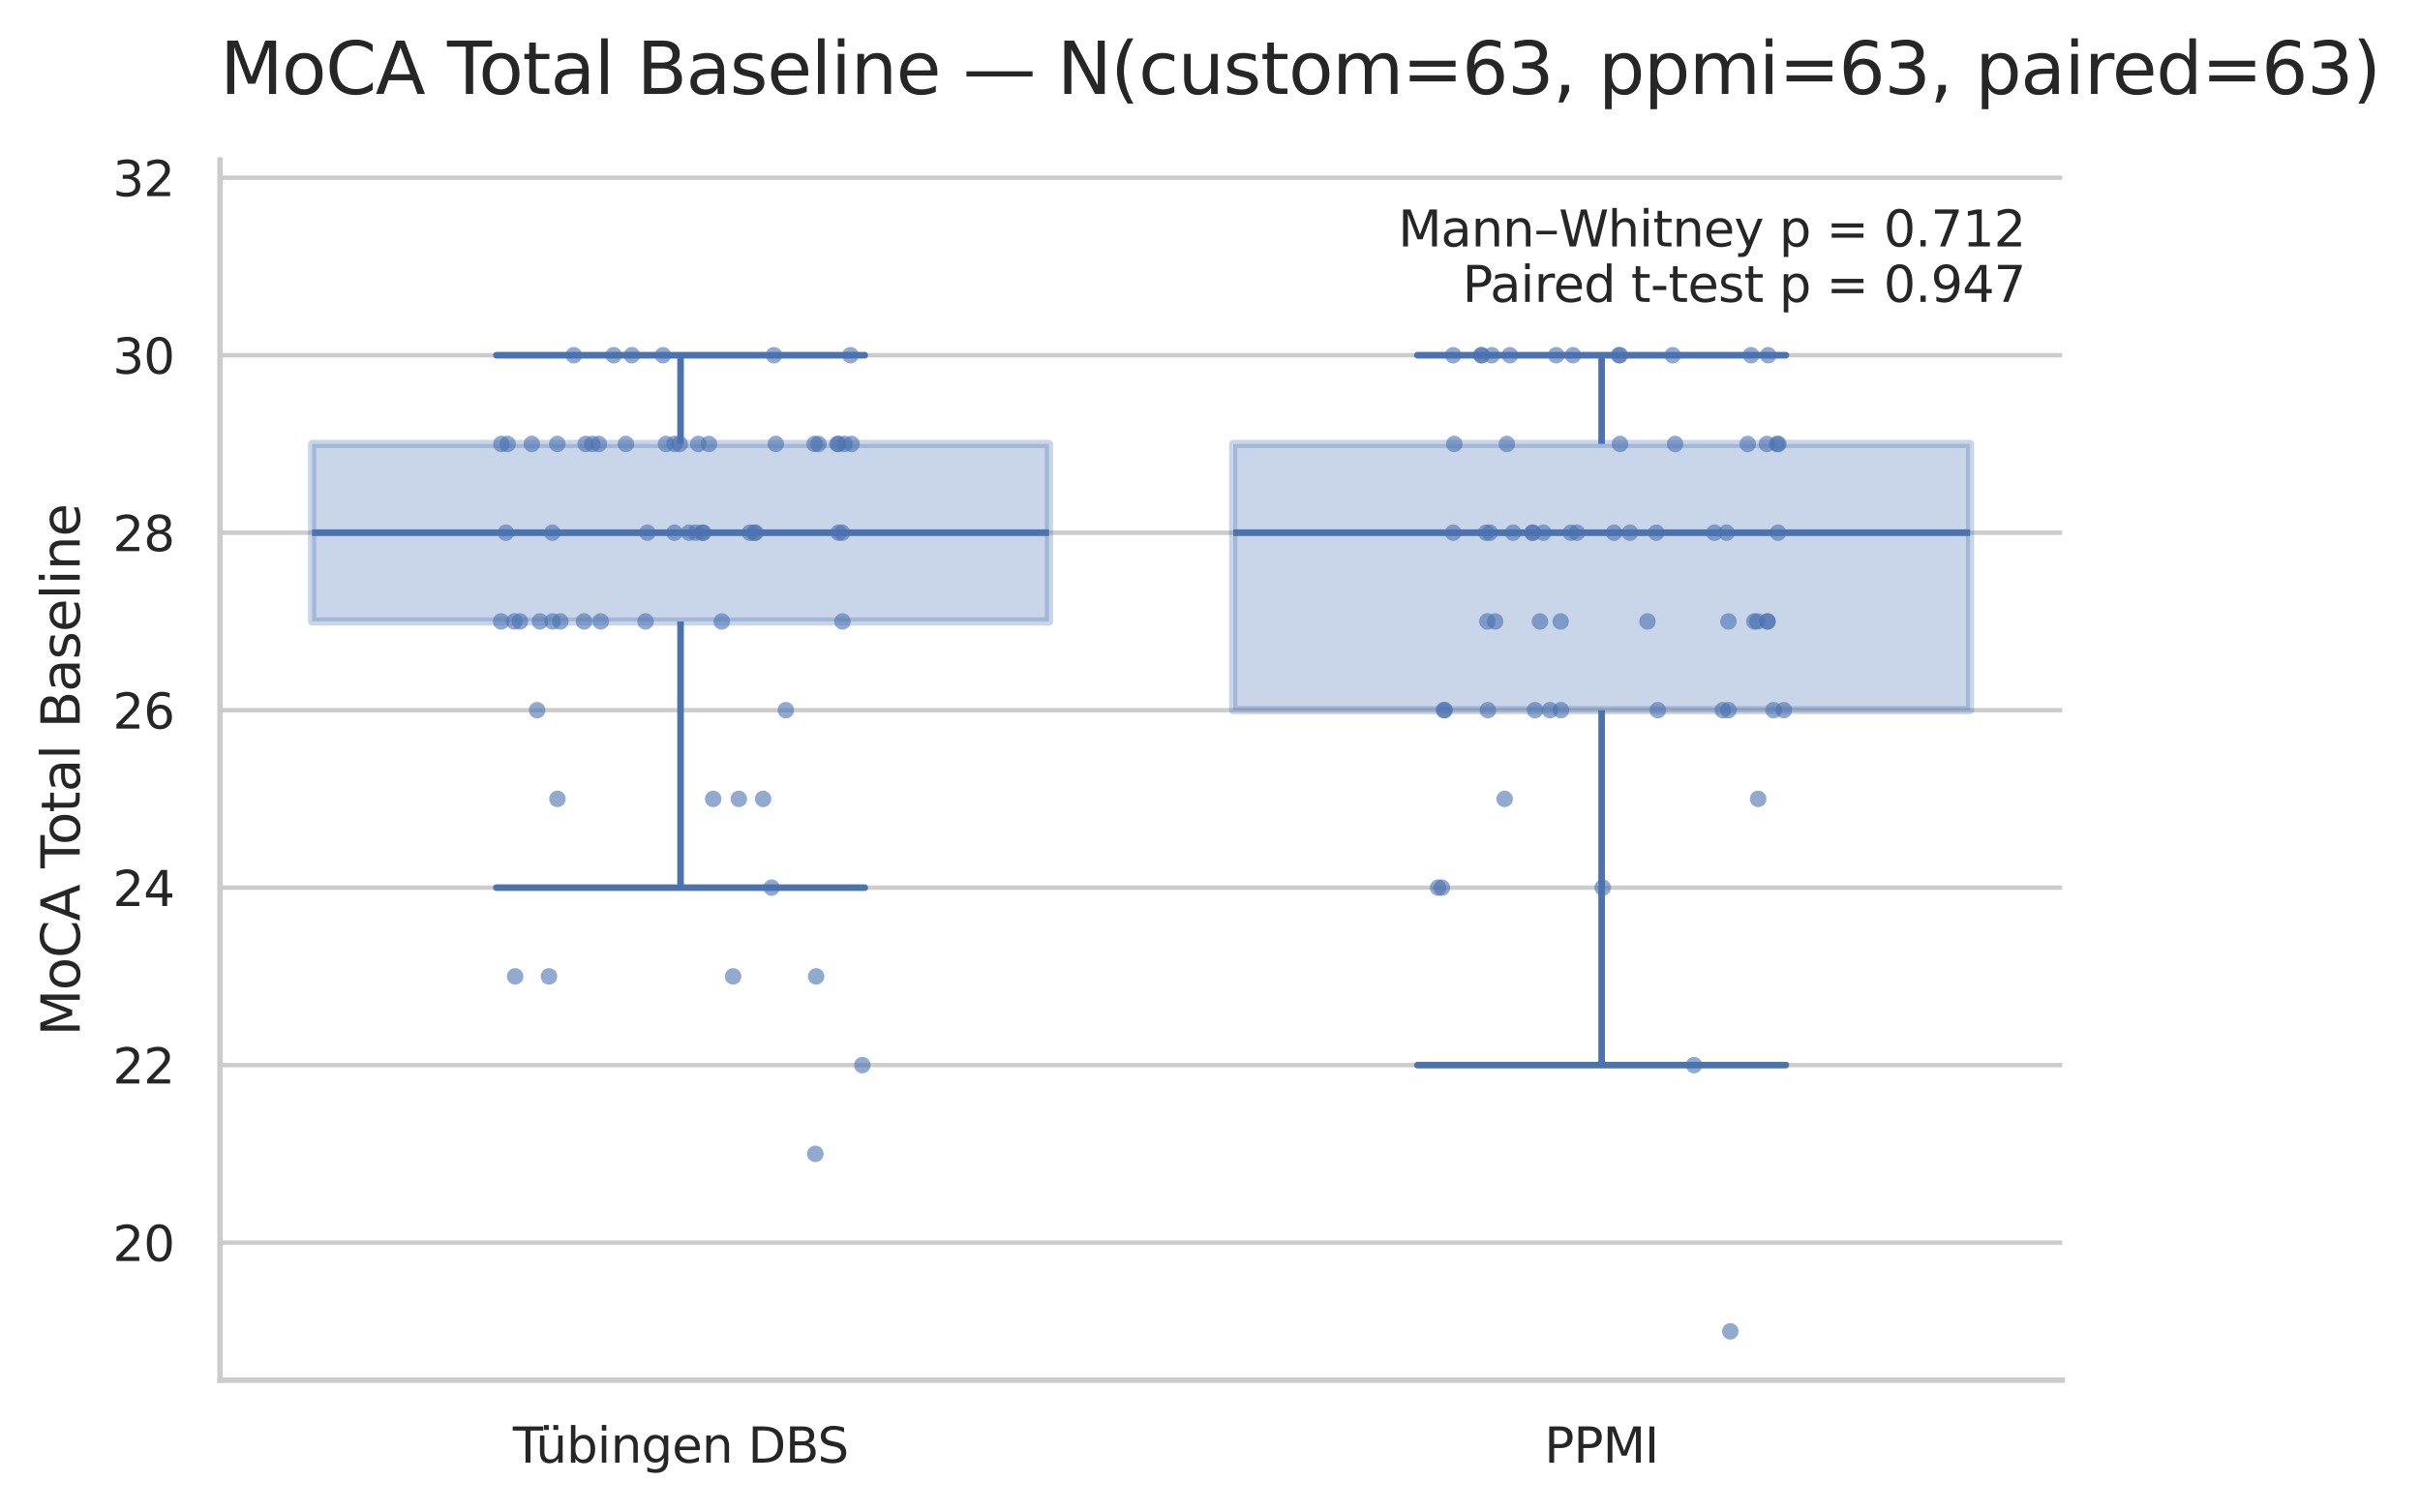 <?xml version="1.0" encoding="utf-8" standalone="no"?>
<!DOCTYPE svg PUBLIC "-//W3C//DTD SVG 1.1//EN"
  "http://www.w3.org/Graphics/SVG/1.1/DTD/svg11.dtd">
<svg xmlns:xlink="http://www.w3.org/1999/xlink" width="439.826pt" height="274.855pt" viewBox="0 0 439.826 274.855" xmlns="http://www.w3.org/2000/svg" version="1.1">
 <defs>
  <style type="text/css">*{stroke-linejoin: round; stroke-linecap: butt}</style>
 </defs>
 <g id="figure_1">
  <g id="patch_1">
   <path d="M 0 274.855 
L 439.826 274.855 
L 439.826 0 
L 0 0 
z
" style="fill: #ffffff"/>
  </g>
  <g id="axes_1">
   <g id="patch_2">
    <path d="M 39.989 250.838 
L 374.789 250.838 
L 374.789 29.078 
L 39.989 29.078 
z
" style="fill: #ffffff"/>
   </g>
   <g id="matplotlib.axis_1">
    <g id="xtick_1">
     <g id="text_1">
      <!-- Tübingen DBS -->
      <g style="fill: #262626" transform="translate(93.203 265.825) scale(0.088 -0.088)">
       <defs>
        <path id="DejaVuSans-54" d="M -19 4666 
L 3928 4666 
L 3928 4134 
L 2272 4134 
L 2272 0 
L 1638 0 
L 1638 4134 
L -19 4134 
L -19 4666 
z
" transform="scale(0.016)"/>
        <path id="DejaVuSans-fc" d="M 544 1381 
L 544 3500 
L 1119 3500 
L 1119 1403 
Q 1119 906 1312 657 
Q 1506 409 1894 409 
Q 2359 409 2629 706 
Q 2900 1003 2900 1516 
L 2900 3500 
L 3475 3500 
L 3475 0 
L 2900 0 
L 2900 538 
Q 2691 219 2414 64 
Q 2138 -91 1772 -91 
Q 1169 -91 856 284 
Q 544 659 544 1381 
z
M 1991 3584 
L 1991 3584 
z
M 2278 4850 
L 2912 4850 
L 2912 4219 
L 2278 4219 
L 2278 4850 
z
M 1056 4850 
L 1690 4850 
L 1690 4219 
L 1056 4219 
L 1056 4850 
z
" transform="scale(0.016)"/>
        <path id="DejaVuSans-62" d="M 3116 1747 
Q 3116 2381 2855 2742 
Q 2594 3103 2138 3103 
Q 1681 3103 1420 2742 
Q 1159 2381 1159 1747 
Q 1159 1113 1420 752 
Q 1681 391 2138 391 
Q 2594 391 2855 752 
Q 3116 1113 3116 1747 
z
M 1159 2969 
Q 1341 3281 1617 3432 
Q 1894 3584 2278 3584 
Q 2916 3584 3314 3078 
Q 3713 2572 3713 1747 
Q 3713 922 3314 415 
Q 2916 -91 2278 -91 
Q 1894 -91 1617 61 
Q 1341 213 1159 525 
L 1159 0 
L 581 0 
L 581 4863 
L 1159 4863 
L 1159 2969 
z
" transform="scale(0.016)"/>
        <path id="DejaVuSans-69" d="M 603 3500 
L 1178 3500 
L 1178 0 
L 603 0 
L 603 3500 
z
M 603 4863 
L 1178 4863 
L 1178 4134 
L 603 4134 
L 603 4863 
z
" transform="scale(0.016)"/>
        <path id="DejaVuSans-6e" d="M 3513 2113 
L 3513 0 
L 2938 0 
L 2938 2094 
Q 2938 2591 2744 2837 
Q 2550 3084 2163 3084 
Q 1697 3084 1428 2787 
Q 1159 2491 1159 1978 
L 1159 0 
L 581 0 
L 581 3500 
L 1159 3500 
L 1159 2956 
Q 1366 3272 1645 3428 
Q 1925 3584 2291 3584 
Q 2894 3584 3203 3211 
Q 3513 2838 3513 2113 
z
" transform="scale(0.016)"/>
        <path id="DejaVuSans-67" d="M 2906 1791 
Q 2906 2416 2648 2759 
Q 2391 3103 1925 3103 
Q 1463 3103 1205 2759 
Q 947 2416 947 1791 
Q 947 1169 1205 825 
Q 1463 481 1925 481 
Q 2391 481 2648 825 
Q 2906 1169 2906 1791 
z
M 3481 434 
Q 3481 -459 3084 -895 
Q 2688 -1331 1869 -1331 
Q 1566 -1331 1297 -1286 
Q 1028 -1241 775 -1147 
L 775 -588 
Q 1028 -725 1275 -790 
Q 1522 -856 1778 -856 
Q 2344 -856 2625 -561 
Q 2906 -266 2906 331 
L 2906 616 
Q 2728 306 2450 153 
Q 2172 0 1784 0 
Q 1141 0 747 490 
Q 353 981 353 1791 
Q 353 2603 747 3093 
Q 1141 3584 1784 3584 
Q 2172 3584 2450 3431 
Q 2728 3278 2906 2969 
L 2906 3500 
L 3481 3500 
L 3481 434 
z
" transform="scale(0.016)"/>
        <path id="DejaVuSans-65" d="M 3597 1894 
L 3597 1613 
L 953 1613 
Q 991 1019 1311 708 
Q 1631 397 2203 397 
Q 2534 397 2845 478 
Q 3156 559 3463 722 
L 3463 178 
Q 3153 47 2828 -22 
Q 2503 -91 2169 -91 
Q 1331 -91 842 396 
Q 353 884 353 1716 
Q 353 2575 817 3079 
Q 1281 3584 2069 3584 
Q 2775 3584 3186 3129 
Q 3597 2675 3597 1894 
z
M 3022 2063 
Q 3016 2534 2758 2815 
Q 2500 3097 2075 3097 
Q 1594 3097 1305 2825 
Q 1016 2553 972 2059 
L 3022 2063 
z
" transform="scale(0.016)"/>
        <path id="DejaVuSans-20" transform="scale(0.016)"/>
        <path id="DejaVuSans-44" d="M 1259 4147 
L 1259 519 
L 2022 519 
Q 2988 519 3436 956 
Q 3884 1394 3884 2338 
Q 3884 3275 3436 3711 
Q 2988 4147 2022 4147 
L 1259 4147 
z
M 628 4666 
L 1925 4666 
Q 3281 4666 3915 4102 
Q 4550 3538 4550 2338 
Q 4550 1131 3912 565 
Q 3275 0 1925 0 
L 628 0 
L 628 4666 
z
" transform="scale(0.016)"/>
        <path id="DejaVuSans-42" d="M 1259 2228 
L 1259 519 
L 2272 519 
Q 2781 519 3026 730 
Q 3272 941 3272 1375 
Q 3272 1813 3026 2020 
Q 2781 2228 2272 2228 
L 1259 2228 
z
M 1259 4147 
L 1259 2741 
L 2194 2741 
Q 2656 2741 2882 2914 
Q 3109 3088 3109 3444 
Q 3109 3797 2882 3972 
Q 2656 4147 2194 4147 
L 1259 4147 
z
M 628 4666 
L 2241 4666 
Q 2963 4666 3353 4366 
Q 3744 4066 3744 3513 
Q 3744 3084 3544 2831 
Q 3344 2578 2956 2516 
Q 3422 2416 3680 2098 
Q 3938 1781 3938 1306 
Q 3938 681 3513 340 
Q 3088 0 2303 0 
L 628 0 
L 628 4666 
z
" transform="scale(0.016)"/>
        <path id="DejaVuSans-53" d="M 3425 4513 
L 3425 3897 
Q 3066 4069 2747 4153 
Q 2428 4238 2131 4238 
Q 1616 4238 1336 4038 
Q 1056 3838 1056 3469 
Q 1056 3159 1242 3001 
Q 1428 2844 1947 2747 
L 2328 2669 
Q 3034 2534 3370 2195 
Q 3706 1856 3706 1288 
Q 3706 609 3251 259 
Q 2797 -91 1919 -91 
Q 1588 -91 1214 -16 
Q 841 59 441 206 
L 441 856 
Q 825 641 1194 531 
Q 1563 422 1919 422 
Q 2459 422 2753 634 
Q 3047 847 3047 1241 
Q 3047 1584 2836 1778 
Q 2625 1972 2144 2069 
L 1759 2144 
Q 1053 2284 737 2584 
Q 422 2884 422 3419 
Q 422 4038 858 4394 
Q 1294 4750 2059 4750 
Q 2388 4750 2728 4690 
Q 3069 4631 3425 4513 
z
" transform="scale(0.016)"/>
       </defs>
       <use xlink:href="#DejaVuSans-54"/>
       <use xlink:href="#DejaVuSans-fc" transform="translate(47.334 0)"/>
       <use xlink:href="#DejaVuSans-62" transform="translate(110.713 0)"/>
       <use xlink:href="#DejaVuSans-69" transform="translate(174.189 0)"/>
       <use xlink:href="#DejaVuSans-6e" transform="translate(201.973 0)"/>
       <use xlink:href="#DejaVuSans-67" transform="translate(265.352 0)"/>
       <use xlink:href="#DejaVuSans-65" transform="translate(328.828 0)"/>
       <use xlink:href="#DejaVuSans-6e" transform="translate(390.352 0)"/>
       <use xlink:href="#DejaVuSans-20" transform="translate(453.73 0)"/>
       <use xlink:href="#DejaVuSans-44" transform="translate(485.518 0)"/>
       <use xlink:href="#DejaVuSans-42" transform="translate(562.52 0)"/>
       <use xlink:href="#DejaVuSans-53" transform="translate(629.373 0)"/>
      </g>
     </g>
    </g>
    <g id="xtick_2">
     <g id="text_2">
      <!-- PPMI -->
      <g style="fill: #262626" transform="translate(280.688 265.825) scale(0.088 -0.088)">
       <defs>
        <path id="DejaVuSans-50" d="M 1259 4147 
L 1259 2394 
L 2053 2394 
Q 2494 2394 2734 2622 
Q 2975 2850 2975 3272 
Q 2975 3691 2734 3919 
Q 2494 4147 2053 4147 
L 1259 4147 
z
M 628 4666 
L 2053 4666 
Q 2838 4666 3239 4311 
Q 3641 3956 3641 3272 
Q 3641 2581 3239 2228 
Q 2838 1875 2053 1875 
L 1259 1875 
L 1259 0 
L 628 0 
L 628 4666 
z
" transform="scale(0.016)"/>
        <path id="DejaVuSans-4d" d="M 628 4666 
L 1569 4666 
L 2759 1491 
L 3956 4666 
L 4897 4666 
L 4897 0 
L 4281 0 
L 4281 4097 
L 3078 897 
L 2444 897 
L 1241 4097 
L 1241 0 
L 628 0 
L 628 4666 
z
" transform="scale(0.016)"/>
        <path id="DejaVuSans-49" d="M 628 4666 
L 1259 4666 
L 1259 0 
L 628 0 
L 628 4666 
z
" transform="scale(0.016)"/>
       </defs>
       <use xlink:href="#DejaVuSans-50"/>
       <use xlink:href="#DejaVuSans-50" transform="translate(60.303 0)"/>
       <use xlink:href="#DejaVuSans-4d" transform="translate(120.605 0)"/>
       <use xlink:href="#DejaVuSans-49" transform="translate(206.885 0)"/>
      </g>
     </g>
    </g>
   </g>
   <g id="matplotlib.axis_2">
    <g id="ytick_1">
     <g id="line2d_1">
      <path d="M 39.989 225.84 
L 374.789 225.84 
" clip-path="url(#p9d2b8395e6)" style="fill: none; stroke: #cccccc; stroke-width: 0.8; stroke-linecap: round"/>
     </g>
     <g id="text_3">
      <!-- 20 -->
      <g style="fill: #262626" transform="translate(20.491 229.183) scale(0.088 -0.088)">
       <defs>
        <path id="DejaVuSans-32" d="M 1228 531 
L 3431 531 
L 3431 0 
L 469 0 
L 469 531 
Q 828 903 1448 1529 
Q 2069 2156 2228 2338 
Q 2531 2678 2651 2914 
Q 2772 3150 2772 3378 
Q 2772 3750 2511 3984 
Q 2250 4219 1831 4219 
Q 1534 4219 1204 4116 
Q 875 4013 500 3803 
L 500 4441 
Q 881 4594 1212 4672 
Q 1544 4750 1819 4750 
Q 2544 4750 2975 4387 
Q 3406 4025 3406 3419 
Q 3406 3131 3298 2873 
Q 3191 2616 2906 2266 
Q 2828 2175 2409 1742 
Q 1991 1309 1228 531 
z
" transform="scale(0.016)"/>
        <path id="DejaVuSans-30" d="M 2034 4250 
Q 1547 4250 1301 3770 
Q 1056 3291 1056 2328 
Q 1056 1369 1301 889 
Q 1547 409 2034 409 
Q 2525 409 2770 889 
Q 3016 1369 3016 2328 
Q 3016 3291 2770 3770 
Q 2525 4250 2034 4250 
z
M 2034 4750 
Q 2819 4750 3233 4129 
Q 3647 3509 3647 2328 
Q 3647 1150 3233 529 
Q 2819 -91 2034 -91 
Q 1250 -91 836 529 
Q 422 1150 422 2328 
Q 422 3509 836 4129 
Q 1250 4750 2034 4750 
z
" transform="scale(0.016)"/>
       </defs>
       <use xlink:href="#DejaVuSans-32"/>
       <use xlink:href="#DejaVuSans-30" transform="translate(63.623 0)"/>
      </g>
     </g>
    </g>
    <g id="ytick_2">
     <g id="line2d_2">
      <path d="M 39.989 193.584 
L 374.789 193.584 
" clip-path="url(#p9d2b8395e6)" style="fill: none; stroke: #cccccc; stroke-width: 0.8; stroke-linecap: round"/>
     </g>
     <g id="text_4">
      <!-- 22 -->
      <g style="fill: #262626" transform="translate(20.491 196.927) scale(0.088 -0.088)">
       <use xlink:href="#DejaVuSans-32"/>
       <use xlink:href="#DejaVuSans-32" transform="translate(63.623 0)"/>
      </g>
     </g>
    </g>
    <g id="ytick_3">
     <g id="line2d_3">
      <path d="M 39.989 161.328 
L 374.789 161.328 
" clip-path="url(#p9d2b8395e6)" style="fill: none; stroke: #cccccc; stroke-width: 0.8; stroke-linecap: round"/>
     </g>
     <g id="text_5">
      <!-- 24 -->
      <g style="fill: #262626" transform="translate(20.491 164.671) scale(0.088 -0.088)">
       <defs>
        <path id="DejaVuSans-34" d="M 2419 4116 
L 825 1625 
L 2419 1625 
L 2419 4116 
z
M 2253 4666 
L 3047 4666 
L 3047 1625 
L 3713 1625 
L 3713 1100 
L 3047 1100 
L 3047 0 
L 2419 0 
L 2419 1100 
L 313 1100 
L 313 1709 
L 2253 4666 
z
" transform="scale(0.016)"/>
       </defs>
       <use xlink:href="#DejaVuSans-32"/>
       <use xlink:href="#DejaVuSans-34" transform="translate(63.623 0)"/>
      </g>
     </g>
    </g>
    <g id="ytick_4">
     <g id="line2d_4">
      <path d="M 39.989 129.072 
L 374.789 129.072 
" clip-path="url(#p9d2b8395e6)" style="fill: none; stroke: #cccccc; stroke-width: 0.8; stroke-linecap: round"/>
     </g>
     <g id="text_6">
      <!-- 26 -->
      <g style="fill: #262626" transform="translate(20.491 132.415) scale(0.088 -0.088)">
       <defs>
        <path id="DejaVuSans-36" d="M 2113 2584 
Q 1688 2584 1439 2293 
Q 1191 2003 1191 1497 
Q 1191 994 1439 701 
Q 1688 409 2113 409 
Q 2538 409 2786 701 
Q 3034 994 3034 1497 
Q 3034 2003 2786 2293 
Q 2538 2584 2113 2584 
z
M 3366 4563 
L 3366 3988 
Q 3128 4100 2886 4159 
Q 2644 4219 2406 4219 
Q 1781 4219 1451 3797 
Q 1122 3375 1075 2522 
Q 1259 2794 1537 2939 
Q 1816 3084 2150 3084 
Q 2853 3084 3261 2657 
Q 3669 2231 3669 1497 
Q 3669 778 3244 343 
Q 2819 -91 2113 -91 
Q 1303 -91 875 529 
Q 447 1150 447 2328 
Q 447 3434 972 4092 
Q 1497 4750 2381 4750 
Q 2619 4750 2861 4703 
Q 3103 4656 3366 4563 
z
" transform="scale(0.016)"/>
       </defs>
       <use xlink:href="#DejaVuSans-32"/>
       <use xlink:href="#DejaVuSans-36" transform="translate(63.623 0)"/>
      </g>
     </g>
    </g>
    <g id="ytick_5">
     <g id="line2d_5">
      <path d="M 39.989 96.816 
L 374.789 96.816 
" clip-path="url(#p9d2b8395e6)" style="fill: none; stroke: #cccccc; stroke-width: 0.8; stroke-linecap: round"/>
     </g>
     <g id="text_7">
      <!-- 28 -->
      <g style="fill: #262626" transform="translate(20.491 100.159) scale(0.088 -0.088)">
       <defs>
        <path id="DejaVuSans-38" d="M 2034 2216 
Q 1584 2216 1326 1975 
Q 1069 1734 1069 1313 
Q 1069 891 1326 650 
Q 1584 409 2034 409 
Q 2484 409 2743 651 
Q 3003 894 3003 1313 
Q 3003 1734 2745 1975 
Q 2488 2216 2034 2216 
z
M 1403 2484 
Q 997 2584 770 2862 
Q 544 3141 544 3541 
Q 544 4100 942 4425 
Q 1341 4750 2034 4750 
Q 2731 4750 3128 4425 
Q 3525 4100 3525 3541 
Q 3525 3141 3298 2862 
Q 3072 2584 2669 2484 
Q 3125 2378 3379 2068 
Q 3634 1759 3634 1313 
Q 3634 634 3220 271 
Q 2806 -91 2034 -91 
Q 1263 -91 848 271 
Q 434 634 434 1313 
Q 434 1759 690 2068 
Q 947 2378 1403 2484 
z
M 1172 3481 
Q 1172 3119 1398 2916 
Q 1625 2713 2034 2713 
Q 2441 2713 2670 2916 
Q 2900 3119 2900 3481 
Q 2900 3844 2670 4047 
Q 2441 4250 2034 4250 
Q 1625 4250 1398 4047 
Q 1172 3844 1172 3481 
z
" transform="scale(0.016)"/>
       </defs>
       <use xlink:href="#DejaVuSans-32"/>
       <use xlink:href="#DejaVuSans-38" transform="translate(63.623 0)"/>
      </g>
     </g>
    </g>
    <g id="ytick_6">
     <g id="line2d_6">
      <path d="M 39.989 64.56 
L 374.789 64.56 
" clip-path="url(#p9d2b8395e6)" style="fill: none; stroke: #cccccc; stroke-width: 0.8; stroke-linecap: round"/>
     </g>
     <g id="text_8">
      <!-- 30 -->
      <g style="fill: #262626" transform="translate(20.491 67.903) scale(0.088 -0.088)">
       <defs>
        <path id="DejaVuSans-33" d="M 2597 2516 
Q 3050 2419 3304 2112 
Q 3559 1806 3559 1356 
Q 3559 666 3084 287 
Q 2609 -91 1734 -91 
Q 1441 -91 1130 -33 
Q 819 25 488 141 
L 488 750 
Q 750 597 1062 519 
Q 1375 441 1716 441 
Q 2309 441 2620 675 
Q 2931 909 2931 1356 
Q 2931 1769 2642 2001 
Q 2353 2234 1838 2234 
L 1294 2234 
L 1294 2753 
L 1863 2753 
Q 2328 2753 2575 2939 
Q 2822 3125 2822 3475 
Q 2822 3834 2567 4026 
Q 2313 4219 1838 4219 
Q 1578 4219 1281 4162 
Q 984 4106 628 3988 
L 628 4550 
Q 988 4650 1302 4700 
Q 1616 4750 1894 4750 
Q 2613 4750 3031 4423 
Q 3450 4097 3450 3541 
Q 3450 3153 3228 2886 
Q 3006 2619 2597 2516 
z
" transform="scale(0.016)"/>
       </defs>
       <use xlink:href="#DejaVuSans-33"/>
       <use xlink:href="#DejaVuSans-30" transform="translate(63.623 0)"/>
      </g>
     </g>
    </g>
    <g id="ytick_7">
     <g id="line2d_7">
      <path d="M 39.989 32.304 
L 374.789 32.304 
" clip-path="url(#p9d2b8395e6)" style="fill: none; stroke: #cccccc; stroke-width: 0.8; stroke-linecap: round"/>
     </g>
     <g id="text_9">
      <!-- 32 -->
      <g style="fill: #262626" transform="translate(20.491 35.647) scale(0.088 -0.088)">
       <use xlink:href="#DejaVuSans-33"/>
       <use xlink:href="#DejaVuSans-32" transform="translate(63.623 0)"/>
      </g>
     </g>
    </g>
    <g id="ytick_8"/>
    <g id="ytick_9"/>
    <g id="ytick_10"/>
    <g id="ytick_11"/>
    <g id="ytick_12"/>
    <g id="ytick_13"/>
    <g id="ytick_14"/>
    <g id="ytick_15"/>
    <g id="ytick_16"/>
    <g id="ytick_17"/>
    <g id="ytick_18"/>
    <g id="ytick_19"/>
    <g id="ytick_20"/>
    <g id="ytick_21"/>
    <g id="ytick_22"/>
    <g id="ytick_23"/>
    <g id="ytick_24"/>
    <g id="ytick_25"/>
    <g id="ytick_26"/>
    <g id="ytick_27"/>
    <g id="ytick_28"/>
    <g id="text_10">
     <!-- MoCA Total Baseline -->
     <g style="fill: #262626" transform="translate(14.495 188.283) rotate(-90) scale(0.096 -0.096)">
      <defs>
       <path id="DejaVuSans-6f" d="M 1959 3097 
Q 1497 3097 1228 2736 
Q 959 2375 959 1747 
Q 959 1119 1226 758 
Q 1494 397 1959 397 
Q 2419 397 2687 759 
Q 2956 1122 2956 1747 
Q 2956 2369 2687 2733 
Q 2419 3097 1959 3097 
z
M 1959 3584 
Q 2709 3584 3137 3096 
Q 3566 2609 3566 1747 
Q 3566 888 3137 398 
Q 2709 -91 1959 -91 
Q 1206 -91 779 398 
Q 353 888 353 1747 
Q 353 2609 779 3096 
Q 1206 3584 1959 3584 
z
" transform="scale(0.016)"/>
       <path id="DejaVuSans-43" d="M 4122 4306 
L 4122 3641 
Q 3803 3938 3442 4084 
Q 3081 4231 2675 4231 
Q 1875 4231 1450 3742 
Q 1025 3253 1025 2328 
Q 1025 1406 1450 917 
Q 1875 428 2675 428 
Q 3081 428 3442 575 
Q 3803 722 4122 1019 
L 4122 359 
Q 3791 134 3420 21 
Q 3050 -91 2638 -91 
Q 1578 -91 968 557 
Q 359 1206 359 2328 
Q 359 3453 968 4101 
Q 1578 4750 2638 4750 
Q 3056 4750 3426 4639 
Q 3797 4528 4122 4306 
z
" transform="scale(0.016)"/>
       <path id="DejaVuSans-41" d="M 2188 4044 
L 1331 1722 
L 3047 1722 
L 2188 4044 
z
M 1831 4666 
L 2547 4666 
L 4325 0 
L 3669 0 
L 3244 1197 
L 1141 1197 
L 716 0 
L 50 0 
L 1831 4666 
z
" transform="scale(0.016)"/>
       <path id="DejaVuSans-74" d="M 1172 4494 
L 1172 3500 
L 2356 3500 
L 2356 3053 
L 1172 3053 
L 1172 1153 
Q 1172 725 1289 603 
Q 1406 481 1766 481 
L 2356 481 
L 2356 0 
L 1766 0 
Q 1100 0 847 248 
Q 594 497 594 1153 
L 594 3053 
L 172 3053 
L 172 3500 
L 594 3500 
L 594 4494 
L 1172 4494 
z
" transform="scale(0.016)"/>
       <path id="DejaVuSans-61" d="M 2194 1759 
Q 1497 1759 1228 1600 
Q 959 1441 959 1056 
Q 959 750 1161 570 
Q 1363 391 1709 391 
Q 2188 391 2477 730 
Q 2766 1069 2766 1631 
L 2766 1759 
L 2194 1759 
z
M 3341 1997 
L 3341 0 
L 2766 0 
L 2766 531 
Q 2569 213 2275 61 
Q 1981 -91 1556 -91 
Q 1019 -91 701 211 
Q 384 513 384 1019 
Q 384 1609 779 1909 
Q 1175 2209 1959 2209 
L 2766 2209 
L 2766 2266 
Q 2766 2663 2505 2880 
Q 2244 3097 1772 3097 
Q 1472 3097 1187 3025 
Q 903 2953 641 2809 
L 641 3341 
Q 956 3463 1253 3523 
Q 1550 3584 1831 3584 
Q 2591 3584 2966 3190 
Q 3341 2797 3341 1997 
z
" transform="scale(0.016)"/>
       <path id="DejaVuSans-6c" d="M 603 4863 
L 1178 4863 
L 1178 0 
L 603 0 
L 603 4863 
z
" transform="scale(0.016)"/>
       <path id="DejaVuSans-73" d="M 2834 3397 
L 2834 2853 
Q 2591 2978 2328 3040 
Q 2066 3103 1784 3103 
Q 1356 3103 1142 2972 
Q 928 2841 928 2578 
Q 928 2378 1081 2264 
Q 1234 2150 1697 2047 
L 1894 2003 
Q 2506 1872 2764 1633 
Q 3022 1394 3022 966 
Q 3022 478 2636 193 
Q 2250 -91 1575 -91 
Q 1294 -91 989 -36 
Q 684 19 347 128 
L 347 722 
Q 666 556 975 473 
Q 1284 391 1588 391 
Q 1994 391 2212 530 
Q 2431 669 2431 922 
Q 2431 1156 2273 1281 
Q 2116 1406 1581 1522 
L 1381 1569 
Q 847 1681 609 1914 
Q 372 2147 372 2553 
Q 372 3047 722 3315 
Q 1072 3584 1716 3584 
Q 2034 3584 2315 3537 
Q 2597 3491 2834 3397 
z
" transform="scale(0.016)"/>
      </defs>
      <use xlink:href="#DejaVuSans-4d"/>
      <use xlink:href="#DejaVuSans-6f" transform="translate(86.279 0)"/>
      <use xlink:href="#DejaVuSans-43" transform="translate(147.461 0)"/>
      <use xlink:href="#DejaVuSans-41" transform="translate(217.285 0)"/>
      <use xlink:href="#DejaVuSans-20" transform="translate(285.693 0)"/>
      <use xlink:href="#DejaVuSans-54" transform="translate(317.48 0)"/>
      <use xlink:href="#DejaVuSans-6f" transform="translate(361.564 0)"/>
      <use xlink:href="#DejaVuSans-74" transform="translate(422.746 0)"/>
      <use xlink:href="#DejaVuSans-61" transform="translate(461.955 0)"/>
      <use xlink:href="#DejaVuSans-6c" transform="translate(523.234 0)"/>
      <use xlink:href="#DejaVuSans-20" transform="translate(551.018 0)"/>
      <use xlink:href="#DejaVuSans-42" transform="translate(582.805 0)"/>
      <use xlink:href="#DejaVuSans-61" transform="translate(651.408 0)"/>
      <use xlink:href="#DejaVuSans-73" transform="translate(712.688 0)"/>
      <use xlink:href="#DejaVuSans-65" transform="translate(764.787 0)"/>
      <use xlink:href="#DejaVuSans-6c" transform="translate(826.311 0)"/>
      <use xlink:href="#DejaVuSans-69" transform="translate(854.094 0)"/>
      <use xlink:href="#DejaVuSans-6e" transform="translate(881.877 0)"/>
      <use xlink:href="#DejaVuSans-65" transform="translate(945.256 0)"/>
     </g>
    </g>
   </g>
   <g id="patch_3">
    <path d="M 56.729 112.944 
L 190.649 112.944 
L 190.649 80.688 
L 56.729 80.688 
L 56.729 112.944 
z
" clip-path="url(#p9d2b8395e6)" style="fill: #4c72b0; opacity: 0.3; stroke: #4c72b0; stroke-width: 1.5; stroke-linejoin: miter"/>
   </g>
   <g id="line2d_8">
    <path d="M 123.689 112.944 
L 123.689 161.328 
" clip-path="url(#p9d2b8395e6)" style="fill: none; stroke: #4c72b0; stroke-width: 1.2"/>
   </g>
   <g id="line2d_9">
    <path d="M 123.689 80.688 
L 123.689 64.56 
" clip-path="url(#p9d2b8395e6)" style="fill: none; stroke: #4c72b0; stroke-width: 1.2"/>
   </g>
   <g id="line2d_10">
    <path d="M 90.209 161.328 
L 157.169 161.328 
" clip-path="url(#p9d2b8395e6)" style="fill: none; stroke: #4c72b0; stroke-width: 1.2; stroke-linecap: round"/>
   </g>
   <g id="line2d_11">
    <path d="M 90.209 64.56 
L 157.169 64.56 
" clip-path="url(#p9d2b8395e6)" style="fill: none; stroke: #4c72b0; stroke-width: 1.2; stroke-linecap: round"/>
   </g>
   <g id="patch_4">
    <path d="M 224.129 129.072 
L 358.049 129.072 
L 358.049 80.688 
L 224.129 80.688 
L 224.129 129.072 
z
" clip-path="url(#p9d2b8395e6)" style="fill: #4c72b0; opacity: 0.3; stroke: #4c72b0; stroke-width: 1.5; stroke-linejoin: miter"/>
   </g>
   <g id="line2d_12">
    <path d="M 291.089 129.072 
L 291.089 193.584 
" clip-path="url(#p9d2b8395e6)" style="fill: none; stroke: #4c72b0; stroke-width: 1.2"/>
   </g>
   <g id="line2d_13">
    <path d="M 291.089 80.688 
L 291.089 64.56 
" clip-path="url(#p9d2b8395e6)" style="fill: none; stroke: #4c72b0; stroke-width: 1.2"/>
   </g>
   <g id="line2d_14">
    <path d="M 257.609 193.584 
L 324.569 193.584 
" clip-path="url(#p9d2b8395e6)" style="fill: none; stroke: #4c72b0; stroke-width: 1.2; stroke-linecap: round"/>
   </g>
   <g id="line2d_15">
    <path d="M 257.609 64.56 
L 324.569 64.56 
" clip-path="url(#p9d2b8395e6)" style="fill: none; stroke: #4c72b0; stroke-width: 1.2; stroke-linecap: round"/>
   </g>
   <g id="line2d_16">
    <path d="M 56.729 96.816 
L 190.649 96.816 
" clip-path="url(#p9d2b8395e6)" style="fill: none; stroke: #4c72b0; stroke-width: 1.2"/>
   </g>
   <g id="line2d_17">
    <path d="M 224.129 96.816 
L 358.049 96.816 
" clip-path="url(#p9d2b8395e6)" style="fill: none; stroke: #4c72b0; stroke-width: 1.2"/>
   </g>
   <g id="patch_5">
    <path d="M 39.989 250.838 
L 39.989 29.078 
" style="fill: none; stroke: #cccccc; stroke-linejoin: miter; stroke-linecap: square"/>
   </g>
   <g id="patch_6">
    <path d="M 39.989 250.838 
L 374.789 250.838 
" style="fill: none; stroke: #cccccc; stroke-linejoin: miter; stroke-linecap: square"/>
   </g>
   <g id="PathCollection_1">
    <defs>
     <path id="m884da29fc4" d="M 0 1.5 
C 0.398 1.5 0.779 1.342 1.061 1.061 
C 1.342 0.779 1.5 0.398 1.5 0 
C 1.5 -0.398 1.342 -0.779 1.061 -1.061 
C 0.779 -1.342 0.398 -1.5 0 -1.5 
C -0.398 -1.5 -0.779 -1.342 -1.061 -1.061 
C -1.342 -0.779 -1.5 -0.398 -1.5 0 
C -1.5 0.398 -1.342 0.779 -1.061 1.061 
C -0.779 1.342 -0.398 1.5 0 1.5 
z
"/>
    </defs>
    <g clip-path="url(#p9d2b8395e6)">
     <use xlink:href="#m884da29fc4" x="123.527" y="80.688" style="fill: #4c72b0; fill-opacity: 0.6"/>
     <use xlink:href="#m884da29fc4" x="148.189" y="209.712" style="fill: #4c72b0; fill-opacity: 0.6"/>
     <use xlink:href="#m884da29fc4" x="153.035" y="96.816" style="fill: #4c72b0; fill-opacity: 0.6"/>
     <use xlink:href="#m884da29fc4" x="126.471" y="96.816" style="fill: #4c72b0; fill-opacity: 0.6"/>
     <use xlink:href="#m884da29fc4" x="154.56" y="64.56" style="fill: #4c72b0; fill-opacity: 0.6"/>
     <use xlink:href="#m884da29fc4" x="113.756" y="80.688" style="fill: #4c72b0; fill-opacity: 0.6"/>
     <use xlink:href="#m884da29fc4" x="101.291" y="80.688" style="fill: #4c72b0; fill-opacity: 0.6"/>
     <use xlink:href="#m884da29fc4" x="106.142" y="112.944" style="fill: #4c72b0; fill-opacity: 0.6"/>
     <use xlink:href="#m884da29fc4" x="114.842" y="64.56" style="fill: #4c72b0; fill-opacity: 0.6"/>
     <use xlink:href="#m884da29fc4" x="98.137" y="112.944" style="fill: #4c72b0; fill-opacity: 0.6"/>
     <use xlink:href="#m884da29fc4" x="129.624" y="145.2" style="fill: #4c72b0; fill-opacity: 0.6"/>
     <use xlink:href="#m884da29fc4" x="107.658" y="80.688" style="fill: #4c72b0; fill-opacity: 0.6"/>
     <use xlink:href="#m884da29fc4" x="91.128" y="80.688" style="fill: #4c72b0; fill-opacity: 0.6"/>
     <use xlink:href="#m884da29fc4" x="131.181" y="112.944" style="fill: #4c72b0; fill-opacity: 0.6"/>
     <use xlink:href="#m884da29fc4" x="136.291" y="96.816" style="fill: #4c72b0; fill-opacity: 0.6"/>
     <use xlink:href="#m884da29fc4" x="94.502" y="112.944" style="fill: #4c72b0; fill-opacity: 0.6"/>
     <use xlink:href="#m884da29fc4" x="93.474" y="112.944" style="fill: #4c72b0; fill-opacity: 0.6"/>
     <use xlink:href="#m884da29fc4" x="148.051" y="80.688" style="fill: #4c72b0; fill-opacity: 0.6"/>
     <use xlink:href="#m884da29fc4" x="152.414" y="96.816" style="fill: #4c72b0; fill-opacity: 0.6"/>
     <use xlink:href="#m884da29fc4" x="153.117" y="112.944" style="fill: #4c72b0; fill-opacity: 0.6"/>
     <use xlink:href="#m884da29fc4" x="137.316" y="96.816" style="fill: #4c72b0; fill-opacity: 0.6"/>
     <use xlink:href="#m884da29fc4" x="117.328" y="112.944" style="fill: #4c72b0; fill-opacity: 0.6"/>
     <use xlink:href="#m884da29fc4" x="152.21" y="80.688" style="fill: #4c72b0; fill-opacity: 0.6"/>
     <use xlink:href="#m884da29fc4" x="127.842" y="96.816" style="fill: #4c72b0; fill-opacity: 0.6"/>
     <use xlink:href="#m884da29fc4" x="138.69" y="145.2" style="fill: #4c72b0; fill-opacity: 0.6"/>
     <use xlink:href="#m884da29fc4" x="111.533" y="64.56" style="fill: #4c72b0; fill-opacity: 0.6"/>
     <use xlink:href="#m884da29fc4" x="96.656" y="80.688" style="fill: #4c72b0; fill-opacity: 0.6"/>
     <use xlink:href="#m884da29fc4" x="153.501" y="80.688" style="fill: #4c72b0; fill-opacity: 0.6"/>
     <use xlink:href="#m884da29fc4" x="152.364" y="80.688" style="fill: #4c72b0; fill-opacity: 0.6"/>
     <use xlink:href="#m884da29fc4" x="101.312" y="145.2" style="fill: #4c72b0; fill-opacity: 0.6"/>
     <use xlink:href="#m884da29fc4" x="101.84" y="112.944" style="fill: #4c72b0; fill-opacity: 0.6"/>
     <use xlink:href="#m884da29fc4" x="142.823" y="129.072" style="fill: #4c72b0; fill-opacity: 0.6"/>
     <use xlink:href="#m884da29fc4" x="126.912" y="80.688" style="fill: #4c72b0; fill-opacity: 0.6"/>
     <use xlink:href="#m884da29fc4" x="148.741" y="80.688" style="fill: #4c72b0; fill-opacity: 0.6"/>
     <use xlink:href="#m884da29fc4" x="100.445" y="112.944" style="fill: #4c72b0; fill-opacity: 0.6"/>
     <use xlink:href="#m884da29fc4" x="140.664" y="64.56" style="fill: #4c72b0; fill-opacity: 0.6"/>
     <use xlink:href="#m884da29fc4" x="108.836" y="80.688" style="fill: #4c72b0; fill-opacity: 0.6"/>
     <use xlink:href="#m884da29fc4" x="106.437" y="80.688" style="fill: #4c72b0; fill-opacity: 0.6"/>
     <use xlink:href="#m884da29fc4" x="140.999" y="80.688" style="fill: #4c72b0; fill-opacity: 0.6"/>
     <use xlink:href="#m884da29fc4" x="128.847" y="80.688" style="fill: #4c72b0; fill-opacity: 0.6"/>
     <use xlink:href="#m884da29fc4" x="91.948" y="96.816" style="fill: #4c72b0; fill-opacity: 0.6"/>
     <use xlink:href="#m884da29fc4" x="156.724" y="193.584" style="fill: #4c72b0; fill-opacity: 0.6"/>
     <use xlink:href="#m884da29fc4" x="104.296" y="64.56" style="fill: #4c72b0; fill-opacity: 0.6"/>
     <use xlink:href="#m884da29fc4" x="122.6" y="80.688" style="fill: #4c72b0; fill-opacity: 0.6"/>
     <use xlink:href="#m884da29fc4" x="154.756" y="80.688" style="fill: #4c72b0; fill-opacity: 0.6"/>
     <use xlink:href="#m884da29fc4" x="92.254" y="80.688" style="fill: #4c72b0; fill-opacity: 0.6"/>
     <use xlink:href="#m884da29fc4" x="117.661" y="96.816" style="fill: #4c72b0; fill-opacity: 0.6"/>
     <use xlink:href="#m884da29fc4" x="134.281" y="145.2" style="fill: #4c72b0; fill-opacity: 0.6"/>
     <use xlink:href="#m884da29fc4" x="97.615" y="129.072" style="fill: #4c72b0; fill-opacity: 0.6"/>
     <use xlink:href="#m884da29fc4" x="109.18" y="112.944" style="fill: #4c72b0; fill-opacity: 0.6"/>
     <use xlink:href="#m884da29fc4" x="140.239" y="161.328" style="fill: #4c72b0; fill-opacity: 0.6"/>
     <use xlink:href="#m884da29fc4" x="91.078" y="112.944" style="fill: #4c72b0; fill-opacity: 0.6"/>
     <use xlink:href="#m884da29fc4" x="137.045" y="96.816" style="fill: #4c72b0; fill-opacity: 0.6"/>
     <use xlink:href="#m884da29fc4" x="127.628" y="96.816" style="fill: #4c72b0; fill-opacity: 0.6"/>
     <use xlink:href="#m884da29fc4" x="133.237" y="177.456" style="fill: #4c72b0; fill-opacity: 0.6"/>
     <use xlink:href="#m884da29fc4" x="93.627" y="177.456" style="fill: #4c72b0; fill-opacity: 0.6"/>
     <use xlink:href="#m884da29fc4" x="148.336" y="177.456" style="fill: #4c72b0; fill-opacity: 0.6"/>
     <use xlink:href="#m884da29fc4" x="125.241" y="96.816" style="fill: #4c72b0; fill-opacity: 0.6"/>
     <use xlink:href="#m884da29fc4" x="121.049" y="80.688" style="fill: #4c72b0; fill-opacity: 0.6"/>
     <use xlink:href="#m884da29fc4" x="99.78" y="177.456" style="fill: #4c72b0; fill-opacity: 0.6"/>
     <use xlink:href="#m884da29fc4" x="122.581" y="96.816" style="fill: #4c72b0; fill-opacity: 0.6"/>
     <use xlink:href="#m884da29fc4" x="100.383" y="96.816" style="fill: #4c72b0; fill-opacity: 0.6"/>
     <use xlink:href="#m884da29fc4" x="120.492" y="64.56" style="fill: #4c72b0; fill-opacity: 0.6"/>
    </g>
   </g>
   <g id="PathCollection_2">
    <g clip-path="url(#p9d2b8395e6)">
     <use xlink:href="#m884da29fc4" x="269.212" y="64.56" style="fill: #4c72b0; fill-opacity: 0.6"/>
     <use xlink:href="#m884da29fc4" x="281.691" y="129.072" style="fill: #4c72b0; fill-opacity: 0.6"/>
     <use xlink:href="#m884da29fc4" x="262.577" y="129.072" style="fill: #4c72b0; fill-opacity: 0.6"/>
     <use xlink:href="#m884da29fc4" x="286.605" y="96.816" style="fill: #4c72b0; fill-opacity: 0.6"/>
     <use xlink:href="#m884da29fc4" x="293.345" y="96.816" style="fill: #4c72b0; fill-opacity: 0.6"/>
     <use xlink:href="#m884da29fc4" x="322.973" y="80.688" style="fill: #4c72b0; fill-opacity: 0.6"/>
     <use xlink:href="#m884da29fc4" x="282.835" y="64.56" style="fill: #4c72b0; fill-opacity: 0.6"/>
     <use xlink:href="#m884da29fc4" x="270.768" y="96.816" style="fill: #4c72b0; fill-opacity: 0.6"/>
     <use xlink:href="#m884da29fc4" x="299.429" y="112.944" style="fill: #4c72b0; fill-opacity: 0.6"/>
     <use xlink:href="#m884da29fc4" x="301.019" y="96.816" style="fill: #4c72b0; fill-opacity: 0.6"/>
     <use xlink:href="#m884da29fc4" x="321.215" y="112.944" style="fill: #4c72b0; fill-opacity: 0.6"/>
     <use xlink:href="#m884da29fc4" x="318.846" y="112.944" style="fill: #4c72b0; fill-opacity: 0.6"/>
     <use xlink:href="#m884da29fc4" x="314.137" y="129.072" style="fill: #4c72b0; fill-opacity: 0.6"/>
     <use xlink:href="#m884da29fc4" x="278.536" y="96.816" style="fill: #4c72b0; fill-opacity: 0.6"/>
     <use xlink:href="#m884da29fc4" x="274.427" y="64.56" style="fill: #4c72b0; fill-opacity: 0.6"/>
     <use xlink:href="#m884da29fc4" x="273.467" y="145.2" style="fill: #4c72b0; fill-opacity: 0.6"/>
     <use xlink:href="#m884da29fc4" x="270.315" y="112.944" style="fill: #4c72b0; fill-opacity: 0.6"/>
     <use xlink:href="#m884da29fc4" x="294.425" y="80.688" style="fill: #4c72b0; fill-opacity: 0.6"/>
     <use xlink:href="#m884da29fc4" x="304.441" y="80.688" style="fill: #4c72b0; fill-opacity: 0.6"/>
     <use xlink:href="#m884da29fc4" x="279.879" y="112.944" style="fill: #4c72b0; fill-opacity: 0.6"/>
     <use xlink:href="#m884da29fc4" x="304.006" y="64.56" style="fill: #4c72b0; fill-opacity: 0.6"/>
     <use xlink:href="#m884da29fc4" x="278.55" y="96.816" style="fill: #4c72b0; fill-opacity: 0.6"/>
     <use xlink:href="#m884da29fc4" x="271.745" y="112.944" style="fill: #4c72b0; fill-opacity: 0.6"/>
     <use xlink:href="#m884da29fc4" x="294.406" y="64.56" style="fill: #4c72b0; fill-opacity: 0.6"/>
     <use xlink:href="#m884da29fc4" x="270.413" y="129.072" style="fill: #4c72b0; fill-opacity: 0.6"/>
     <use xlink:href="#m884da29fc4" x="314.134" y="112.944" style="fill: #4c72b0; fill-opacity: 0.6"/>
     <use xlink:href="#m884da29fc4" x="323.214" y="80.688" style="fill: #4c72b0; fill-opacity: 0.6"/>
     <use xlink:href="#m884da29fc4" x="270.114" y="96.816" style="fill: #4c72b0; fill-opacity: 0.6"/>
     <use xlink:href="#m884da29fc4" x="319.392" y="112.944" style="fill: #4c72b0; fill-opacity: 0.6"/>
     <use xlink:href="#m884da29fc4" x="283.697" y="129.072" style="fill: #4c72b0; fill-opacity: 0.6"/>
     <use xlink:href="#m884da29fc4" x="313.794" y="96.816" style="fill: #4c72b0; fill-opacity: 0.6"/>
     <use xlink:href="#m884da29fc4" x="285.888" y="64.56" style="fill: #4c72b0; fill-opacity: 0.6"/>
     <use xlink:href="#m884da29fc4" x="322.351" y="129.072" style="fill: #4c72b0; fill-opacity: 0.6"/>
     <use xlink:href="#m884da29fc4" x="274.993" y="96.816" style="fill: #4c72b0; fill-opacity: 0.6"/>
     <use xlink:href="#m884da29fc4" x="323.147" y="96.816" style="fill: #4c72b0; fill-opacity: 0.6"/>
     <use xlink:href="#m884da29fc4" x="321.366" y="64.56" style="fill: #4c72b0; fill-opacity: 0.6"/>
     <use xlink:href="#m884da29fc4" x="317.632" y="80.688" style="fill: #4c72b0; fill-opacity: 0.6"/>
     <use xlink:href="#m884da29fc4" x="269.302" y="64.56" style="fill: #4c72b0; fill-opacity: 0.6"/>
     <use xlink:href="#m884da29fc4" x="301.29" y="129.072" style="fill: #4c72b0; fill-opacity: 0.6"/>
     <use xlink:href="#m884da29fc4" x="278.971" y="129.072" style="fill: #4c72b0; fill-opacity: 0.6"/>
     <use xlink:href="#m884da29fc4" x="311.59" y="96.816" style="fill: #4c72b0; fill-opacity: 0.6"/>
     <use xlink:href="#m884da29fc4" x="314.478" y="241.968" style="fill: #4c72b0; fill-opacity: 0.6"/>
     <use xlink:href="#m884da29fc4" x="264.117" y="64.56" style="fill: #4c72b0; fill-opacity: 0.6"/>
     <use xlink:href="#m884da29fc4" x="294.22" y="64.56" style="fill: #4c72b0; fill-opacity: 0.6"/>
     <use xlink:href="#m884da29fc4" x="273.864" y="80.688" style="fill: #4c72b0; fill-opacity: 0.6"/>
     <use xlink:href="#m884da29fc4" x="280.499" y="96.816" style="fill: #4c72b0; fill-opacity: 0.6"/>
     <use xlink:href="#m884da29fc4" x="264.308" y="80.688" style="fill: #4c72b0; fill-opacity: 0.6"/>
     <use xlink:href="#m884da29fc4" x="307.891" y="193.584" style="fill: #4c72b0; fill-opacity: 0.6"/>
     <use xlink:href="#m884da29fc4" x="324.203" y="129.072" style="fill: #4c72b0; fill-opacity: 0.6"/>
     <use xlink:href="#m884da29fc4" x="319.533" y="145.2" style="fill: #4c72b0; fill-opacity: 0.6"/>
     <use xlink:href="#m884da29fc4" x="262.418" y="129.072" style="fill: #4c72b0; fill-opacity: 0.6"/>
     <use xlink:href="#m884da29fc4" x="291.286" y="161.328" style="fill: #4c72b0; fill-opacity: 0.6"/>
     <use xlink:href="#m884da29fc4" x="285.506" y="96.816" style="fill: #4c72b0; fill-opacity: 0.6"/>
     <use xlink:href="#m884da29fc4" x="264.111" y="96.816" style="fill: #4c72b0; fill-opacity: 0.6"/>
     <use xlink:href="#m884da29fc4" x="321.255" y="112.944" style="fill: #4c72b0; fill-opacity: 0.6"/>
     <use xlink:href="#m884da29fc4" x="313.122" y="129.072" style="fill: #4c72b0; fill-opacity: 0.6"/>
     <use xlink:href="#m884da29fc4" x="262.066" y="161.328" style="fill: #4c72b0; fill-opacity: 0.6"/>
     <use xlink:href="#m884da29fc4" x="271.124" y="64.56" style="fill: #4c72b0; fill-opacity: 0.6"/>
     <use xlink:href="#m884da29fc4" x="296.252" y="96.816" style="fill: #4c72b0; fill-opacity: 0.6"/>
     <use xlink:href="#m884da29fc4" x="261.379" y="161.328" style="fill: #4c72b0; fill-opacity: 0.6"/>
     <use xlink:href="#m884da29fc4" x="283.645" y="112.944" style="fill: #4c72b0; fill-opacity: 0.6"/>
     <use xlink:href="#m884da29fc4" x="318.252" y="64.56" style="fill: #4c72b0; fill-opacity: 0.6"/>
     <use xlink:href="#m884da29fc4" x="321.129" y="80.688" style="fill: #4c72b0; fill-opacity: 0.6"/>
    </g>
   </g>
   <g id="text_11">
    <!-- MoCA Total Baseline — N(custom=63, ppmi=63, paired=63) -->
    <g style="fill: #262626" transform="translate(39.989 17.078) scale(0.13 -0.13)">
     <defs>
      <path id="DejaVuSans-2014" d="M 313 1978 
L 6088 1978 
L 6088 1528 
L 313 1528 
L 313 1978 
z
" transform="scale(0.016)"/>
      <path id="DejaVuSans-4e" d="M 628 4666 
L 1478 4666 
L 3547 763 
L 3547 4666 
L 4159 4666 
L 4159 0 
L 3309 0 
L 1241 3903 
L 1241 0 
L 628 0 
L 628 4666 
z
" transform="scale(0.016)"/>
      <path id="DejaVuSans-28" d="M 1984 4856 
Q 1566 4138 1362 3434 
Q 1159 2731 1159 2009 
Q 1159 1288 1364 580 
Q 1569 -128 1984 -844 
L 1484 -844 
Q 1016 -109 783 600 
Q 550 1309 550 2009 
Q 550 2706 781 3412 
Q 1013 4119 1484 4856 
L 1984 4856 
z
" transform="scale(0.016)"/>
      <path id="DejaVuSans-63" d="M 3122 3366 
L 3122 2828 
Q 2878 2963 2633 3030 
Q 2388 3097 2138 3097 
Q 1578 3097 1268 2742 
Q 959 2388 959 1747 
Q 959 1106 1268 751 
Q 1578 397 2138 397 
Q 2388 397 2633 464 
Q 2878 531 3122 666 
L 3122 134 
Q 2881 22 2623 -34 
Q 2366 -91 2075 -91 
Q 1284 -91 818 406 
Q 353 903 353 1747 
Q 353 2603 823 3093 
Q 1294 3584 2113 3584 
Q 2378 3584 2631 3529 
Q 2884 3475 3122 3366 
z
" transform="scale(0.016)"/>
      <path id="DejaVuSans-75" d="M 544 1381 
L 544 3500 
L 1119 3500 
L 1119 1403 
Q 1119 906 1312 657 
Q 1506 409 1894 409 
Q 2359 409 2629 706 
Q 2900 1003 2900 1516 
L 2900 3500 
L 3475 3500 
L 3475 0 
L 2900 0 
L 2900 538 
Q 2691 219 2414 64 
Q 2138 -91 1772 -91 
Q 1169 -91 856 284 
Q 544 659 544 1381 
z
M 1991 3584 
L 1991 3584 
z
" transform="scale(0.016)"/>
      <path id="DejaVuSans-6d" d="M 3328 2828 
Q 3544 3216 3844 3400 
Q 4144 3584 4550 3584 
Q 5097 3584 5394 3201 
Q 5691 2819 5691 2113 
L 5691 0 
L 5113 0 
L 5113 2094 
Q 5113 2597 4934 2840 
Q 4756 3084 4391 3084 
Q 3944 3084 3684 2787 
Q 3425 2491 3425 1978 
L 3425 0 
L 2847 0 
L 2847 2094 
Q 2847 2600 2669 2842 
Q 2491 3084 2119 3084 
Q 1678 3084 1418 2786 
Q 1159 2488 1159 1978 
L 1159 0 
L 581 0 
L 581 3500 
L 1159 3500 
L 1159 2956 
Q 1356 3278 1631 3431 
Q 1906 3584 2284 3584 
Q 2666 3584 2933 3390 
Q 3200 3197 3328 2828 
z
" transform="scale(0.016)"/>
      <path id="DejaVuSans-3d" d="M 678 2906 
L 4684 2906 
L 4684 2381 
L 678 2381 
L 678 2906 
z
M 678 1631 
L 4684 1631 
L 4684 1100 
L 678 1100 
L 678 1631 
z
" transform="scale(0.016)"/>
      <path id="DejaVuSans-2c" d="M 750 794 
L 1409 794 
L 1409 256 
L 897 -744 
L 494 -744 
L 750 256 
L 750 794 
z
" transform="scale(0.016)"/>
      <path id="DejaVuSans-70" d="M 1159 525 
L 1159 -1331 
L 581 -1331 
L 581 3500 
L 1159 3500 
L 1159 2969 
Q 1341 3281 1617 3432 
Q 1894 3584 2278 3584 
Q 2916 3584 3314 3078 
Q 3713 2572 3713 1747 
Q 3713 922 3314 415 
Q 2916 -91 2278 -91 
Q 1894 -91 1617 61 
Q 1341 213 1159 525 
z
M 3116 1747 
Q 3116 2381 2855 2742 
Q 2594 3103 2138 3103 
Q 1681 3103 1420 2742 
Q 1159 2381 1159 1747 
Q 1159 1113 1420 752 
Q 1681 391 2138 391 
Q 2594 391 2855 752 
Q 3116 1113 3116 1747 
z
" transform="scale(0.016)"/>
      <path id="DejaVuSans-72" d="M 2631 2963 
Q 2534 3019 2420 3045 
Q 2306 3072 2169 3072 
Q 1681 3072 1420 2755 
Q 1159 2438 1159 1844 
L 1159 0 
L 581 0 
L 581 3500 
L 1159 3500 
L 1159 2956 
Q 1341 3275 1631 3429 
Q 1922 3584 2338 3584 
Q 2397 3584 2469 3576 
Q 2541 3569 2628 3553 
L 2631 2963 
z
" transform="scale(0.016)"/>
      <path id="DejaVuSans-64" d="M 2906 2969 
L 2906 4863 
L 3481 4863 
L 3481 0 
L 2906 0 
L 2906 525 
Q 2725 213 2448 61 
Q 2172 -91 1784 -91 
Q 1150 -91 751 415 
Q 353 922 353 1747 
Q 353 2572 751 3078 
Q 1150 3584 1784 3584 
Q 2172 3584 2448 3432 
Q 2725 3281 2906 2969 
z
M 947 1747 
Q 947 1113 1208 752 
Q 1469 391 1925 391 
Q 2381 391 2643 752 
Q 2906 1113 2906 1747 
Q 2906 2381 2643 2742 
Q 2381 3103 1925 3103 
Q 1469 3103 1208 2742 
Q 947 2381 947 1747 
z
" transform="scale(0.016)"/>
      <path id="DejaVuSans-29" d="M 513 4856 
L 1013 4856 
Q 1481 4119 1714 3412 
Q 1947 2706 1947 2009 
Q 1947 1309 1714 600 
Q 1481 -109 1013 -844 
L 513 -844 
Q 928 -128 1133 580 
Q 1338 1288 1338 2009 
Q 1338 2731 1133 3434 
Q 928 4138 513 4856 
z
" transform="scale(0.016)"/>
     </defs>
     <use xlink:href="#DejaVuSans-4d"/>
     <use xlink:href="#DejaVuSans-6f" transform="translate(86.279 0)"/>
     <use xlink:href="#DejaVuSans-43" transform="translate(147.461 0)"/>
     <use xlink:href="#DejaVuSans-41" transform="translate(217.285 0)"/>
     <use xlink:href="#DejaVuSans-20" transform="translate(285.693 0)"/>
     <use xlink:href="#DejaVuSans-54" transform="translate(317.48 0)"/>
     <use xlink:href="#DejaVuSans-6f" transform="translate(361.564 0)"/>
     <use xlink:href="#DejaVuSans-74" transform="translate(422.746 0)"/>
     <use xlink:href="#DejaVuSans-61" transform="translate(461.955 0)"/>
     <use xlink:href="#DejaVuSans-6c" transform="translate(523.234 0)"/>
     <use xlink:href="#DejaVuSans-20" transform="translate(551.018 0)"/>
     <use xlink:href="#DejaVuSans-42" transform="translate(582.805 0)"/>
     <use xlink:href="#DejaVuSans-61" transform="translate(651.408 0)"/>
     <use xlink:href="#DejaVuSans-73" transform="translate(712.688 0)"/>
     <use xlink:href="#DejaVuSans-65" transform="translate(764.787 0)"/>
     <use xlink:href="#DejaVuSans-6c" transform="translate(826.311 0)"/>
     <use xlink:href="#DejaVuSans-69" transform="translate(854.094 0)"/>
     <use xlink:href="#DejaVuSans-6e" transform="translate(881.877 0)"/>
     <use xlink:href="#DejaVuSans-65" transform="translate(945.256 0)"/>
     <use xlink:href="#DejaVuSans-20" transform="translate(1006.779 0)"/>
     <use xlink:href="#DejaVuSans-2014" transform="translate(1038.566 0)"/>
     <use xlink:href="#DejaVuSans-20" transform="translate(1138.566 0)"/>
     <use xlink:href="#DejaVuSans-4e" transform="translate(1170.354 0)"/>
     <use xlink:href="#DejaVuSans-28" transform="translate(1245.158 0)"/>
     <use xlink:href="#DejaVuSans-63" transform="translate(1284.172 0)"/>
     <use xlink:href="#DejaVuSans-75" transform="translate(1339.152 0)"/>
     <use xlink:href="#DejaVuSans-73" transform="translate(1402.531 0)"/>
     <use xlink:href="#DejaVuSans-74" transform="translate(1454.631 0)"/>
     <use xlink:href="#DejaVuSans-6f" transform="translate(1493.84 0)"/>
     <use xlink:href="#DejaVuSans-6d" transform="translate(1555.021 0)"/>
     <use xlink:href="#DejaVuSans-3d" transform="translate(1652.434 0)"/>
     <use xlink:href="#DejaVuSans-36" transform="translate(1736.223 0)"/>
     <use xlink:href="#DejaVuSans-33" transform="translate(1799.846 0)"/>
     <use xlink:href="#DejaVuSans-2c" transform="translate(1863.469 0)"/>
     <use xlink:href="#DejaVuSans-20" transform="translate(1895.256 0)"/>
     <use xlink:href="#DejaVuSans-70" transform="translate(1927.043 0)"/>
     <use xlink:href="#DejaVuSans-70" transform="translate(1990.52 0)"/>
     <use xlink:href="#DejaVuSans-6d" transform="translate(2053.996 0)"/>
     <use xlink:href="#DejaVuSans-69" transform="translate(2151.408 0)"/>
     <use xlink:href="#DejaVuSans-3d" transform="translate(2179.191 0)"/>
     <use xlink:href="#DejaVuSans-36" transform="translate(2262.98 0)"/>
     <use xlink:href="#DejaVuSans-33" transform="translate(2326.604 0)"/>
     <use xlink:href="#DejaVuSans-2c" transform="translate(2390.227 0)"/>
     <use xlink:href="#DejaVuSans-20" transform="translate(2422.014 0)"/>
     <use xlink:href="#DejaVuSans-70" transform="translate(2453.801 0)"/>
     <use xlink:href="#DejaVuSans-61" transform="translate(2517.277 0)"/>
     <use xlink:href="#DejaVuSans-69" transform="translate(2578.557 0)"/>
     <use xlink:href="#DejaVuSans-72" transform="translate(2606.34 0)"/>
     <use xlink:href="#DejaVuSans-65" transform="translate(2645.203 0)"/>
     <use xlink:href="#DejaVuSans-64" transform="translate(2706.727 0)"/>
     <use xlink:href="#DejaVuSans-3d" transform="translate(2770.203 0)"/>
     <use xlink:href="#DejaVuSans-36" transform="translate(2853.992 0)"/>
     <use xlink:href="#DejaVuSans-33" transform="translate(2917.615 0)"/>
     <use xlink:href="#DejaVuSans-29" transform="translate(2981.238 0)"/>
    </g>
   </g>
   <g id="text_12">
    <g id="patch_7">
     <path d="M 254.104 58.537 
L 368.093 58.537 
Q 369.893 58.537 369.893 56.737 
L 369.893 37.948 
Q 369.893 36.148 368.093 36.148 
L 254.104 36.148 
Q 252.304 36.148 252.304 37.948 
L 252.304 56.737 
Q 252.304 58.537 254.104 58.537 
z
" style="fill: #ffffff; opacity: 0.75"/>
    </g>
    <!-- Mann–Whitney p = 0.712 -->
    <g style="fill: #262626" transform="translate(254.104 44.787) scale(0.09 -0.09)">
     <defs>
      <path id="DejaVuSans-2013" d="M 313 1978 
L 2888 1978 
L 2888 1528 
L 313 1528 
L 313 1978 
z
" transform="scale(0.016)"/>
      <path id="DejaVuSans-57" d="M 213 4666 
L 850 4666 
L 1831 722 
L 2809 4666 
L 3519 4666 
L 4500 722 
L 5478 4666 
L 6119 4666 
L 4947 0 
L 4153 0 
L 3169 4050 
L 2175 0 
L 1381 0 
L 213 4666 
z
" transform="scale(0.016)"/>
      <path id="DejaVuSans-68" d="M 3513 2113 
L 3513 0 
L 2938 0 
L 2938 2094 
Q 2938 2591 2744 2837 
Q 2550 3084 2163 3084 
Q 1697 3084 1428 2787 
Q 1159 2491 1159 1978 
L 1159 0 
L 581 0 
L 581 4863 
L 1159 4863 
L 1159 2956 
Q 1366 3272 1645 3428 
Q 1925 3584 2291 3584 
Q 2894 3584 3203 3211 
Q 3513 2838 3513 2113 
z
" transform="scale(0.016)"/>
      <path id="DejaVuSans-79" d="M 2059 -325 
Q 1816 -950 1584 -1140 
Q 1353 -1331 966 -1331 
L 506 -1331 
L 506 -850 
L 844 -850 
Q 1081 -850 1212 -737 
Q 1344 -625 1503 -206 
L 1606 56 
L 191 3500 
L 800 3500 
L 1894 763 
L 2988 3500 
L 3597 3500 
L 2059 -325 
z
" transform="scale(0.016)"/>
      <path id="DejaVuSans-2e" d="M 684 794 
L 1344 794 
L 1344 0 
L 684 0 
L 684 794 
z
" transform="scale(0.016)"/>
      <path id="DejaVuSans-37" d="M 525 4666 
L 3525 4666 
L 3525 4397 
L 1831 0 
L 1172 0 
L 2766 4134 
L 525 4134 
L 525 4666 
z
" transform="scale(0.016)"/>
      <path id="DejaVuSans-31" d="M 794 531 
L 1825 531 
L 1825 4091 
L 703 3866 
L 703 4441 
L 1819 4666 
L 2450 4666 
L 2450 531 
L 3481 531 
L 3481 0 
L 794 0 
L 794 531 
z
" transform="scale(0.016)"/>
     </defs>
     <use xlink:href="#DejaVuSans-4d"/>
     <use xlink:href="#DejaVuSans-61" transform="translate(86.279 0)"/>
     <use xlink:href="#DejaVuSans-6e" transform="translate(147.559 0)"/>
     <use xlink:href="#DejaVuSans-6e" transform="translate(210.938 0)"/>
     <use xlink:href="#DejaVuSans-2013" transform="translate(274.316 0)"/>
     <use xlink:href="#DejaVuSans-57" transform="translate(324.316 0)"/>
     <use xlink:href="#DejaVuSans-68" transform="translate(423.193 0)"/>
     <use xlink:href="#DejaVuSans-69" transform="translate(486.572 0)"/>
     <use xlink:href="#DejaVuSans-74" transform="translate(514.355 0)"/>
     <use xlink:href="#DejaVuSans-6e" transform="translate(553.564 0)"/>
     <use xlink:href="#DejaVuSans-65" transform="translate(616.943 0)"/>
     <use xlink:href="#DejaVuSans-79" transform="translate(678.467 0)"/>
     <use xlink:href="#DejaVuSans-20" transform="translate(737.646 0)"/>
     <use xlink:href="#DejaVuSans-70" transform="translate(769.434 0)"/>
     <use xlink:href="#DejaVuSans-20" transform="translate(832.91 0)"/>
     <use xlink:href="#DejaVuSans-3d" transform="translate(864.697 0)"/>
     <use xlink:href="#DejaVuSans-20" transform="translate(948.486 0)"/>
     <use xlink:href="#DejaVuSans-30" transform="translate(980.273 0)"/>
     <use xlink:href="#DejaVuSans-2e" transform="translate(1043.896 0)"/>
     <use xlink:href="#DejaVuSans-37" transform="translate(1075.684 0)"/>
     <use xlink:href="#DejaVuSans-31" transform="translate(1139.307 0)"/>
     <use xlink:href="#DejaVuSans-32" transform="translate(1202.93 0)"/>
    </g>
    <!-- Paired t-test p = 0.947 -->
    <g style="fill: #262626" transform="translate(265.787 54.865) scale(0.09 -0.09)">
     <defs>
      <path id="DejaVuSans-2d" d="M 313 2009 
L 1997 2009 
L 1997 1497 
L 313 1497 
L 313 2009 
z
" transform="scale(0.016)"/>
      <path id="DejaVuSans-39" d="M 703 97 
L 703 672 
Q 941 559 1184 500 
Q 1428 441 1663 441 
Q 2288 441 2617 861 
Q 2947 1281 2994 2138 
Q 2813 1869 2534 1725 
Q 2256 1581 1919 1581 
Q 1219 1581 811 2004 
Q 403 2428 403 3163 
Q 403 3881 828 4315 
Q 1253 4750 1959 4750 
Q 2769 4750 3195 4129 
Q 3622 3509 3622 2328 
Q 3622 1225 3098 567 
Q 2575 -91 1691 -91 
Q 1453 -91 1209 -44 
Q 966 3 703 97 
z
M 1959 2075 
Q 2384 2075 2632 2365 
Q 2881 2656 2881 3163 
Q 2881 3666 2632 3958 
Q 2384 4250 1959 4250 
Q 1534 4250 1286 3958 
Q 1038 3666 1038 3163 
Q 1038 2656 1286 2365 
Q 1534 2075 1959 2075 
z
" transform="scale(0.016)"/>
     </defs>
     <use xlink:href="#DejaVuSans-50"/>
     <use xlink:href="#DejaVuSans-61" transform="translate(55.803 0)"/>
     <use xlink:href="#DejaVuSans-69" transform="translate(117.082 0)"/>
     <use xlink:href="#DejaVuSans-72" transform="translate(144.865 0)"/>
     <use xlink:href="#DejaVuSans-65" transform="translate(183.729 0)"/>
     <use xlink:href="#DejaVuSans-64" transform="translate(245.252 0)"/>
     <use xlink:href="#DejaVuSans-20" transform="translate(308.729 0)"/>
     <use xlink:href="#DejaVuSans-74" transform="translate(340.516 0)"/>
     <use xlink:href="#DejaVuSans-2d" transform="translate(379.725 0)"/>
     <use xlink:href="#DejaVuSans-74" transform="translate(415.809 0)"/>
     <use xlink:href="#DejaVuSans-65" transform="translate(455.018 0)"/>
     <use xlink:href="#DejaVuSans-73" transform="translate(516.541 0)"/>
     <use xlink:href="#DejaVuSans-74" transform="translate(568.641 0)"/>
     <use xlink:href="#DejaVuSans-20" transform="translate(607.85 0)"/>
     <use xlink:href="#DejaVuSans-70" transform="translate(639.637 0)"/>
     <use xlink:href="#DejaVuSans-20" transform="translate(703.113 0)"/>
     <use xlink:href="#DejaVuSans-3d" transform="translate(734.9 0)"/>
     <use xlink:href="#DejaVuSans-20" transform="translate(818.689 0)"/>
     <use xlink:href="#DejaVuSans-30" transform="translate(850.477 0)"/>
     <use xlink:href="#DejaVuSans-2e" transform="translate(914.1 0)"/>
     <use xlink:href="#DejaVuSans-39" transform="translate(945.887 0)"/>
     <use xlink:href="#DejaVuSans-34" transform="translate(1009.51 0)"/>
     <use xlink:href="#DejaVuSans-37" transform="translate(1073.133 0)"/>
    </g>
   </g>
  </g>
 </g>
 <defs>
  <clipPath id="p9d2b8395e6">
   <rect x="39.989" y="29.078" width="334.8" height="221.76"/>
  </clipPath>
 </defs>
</svg>
